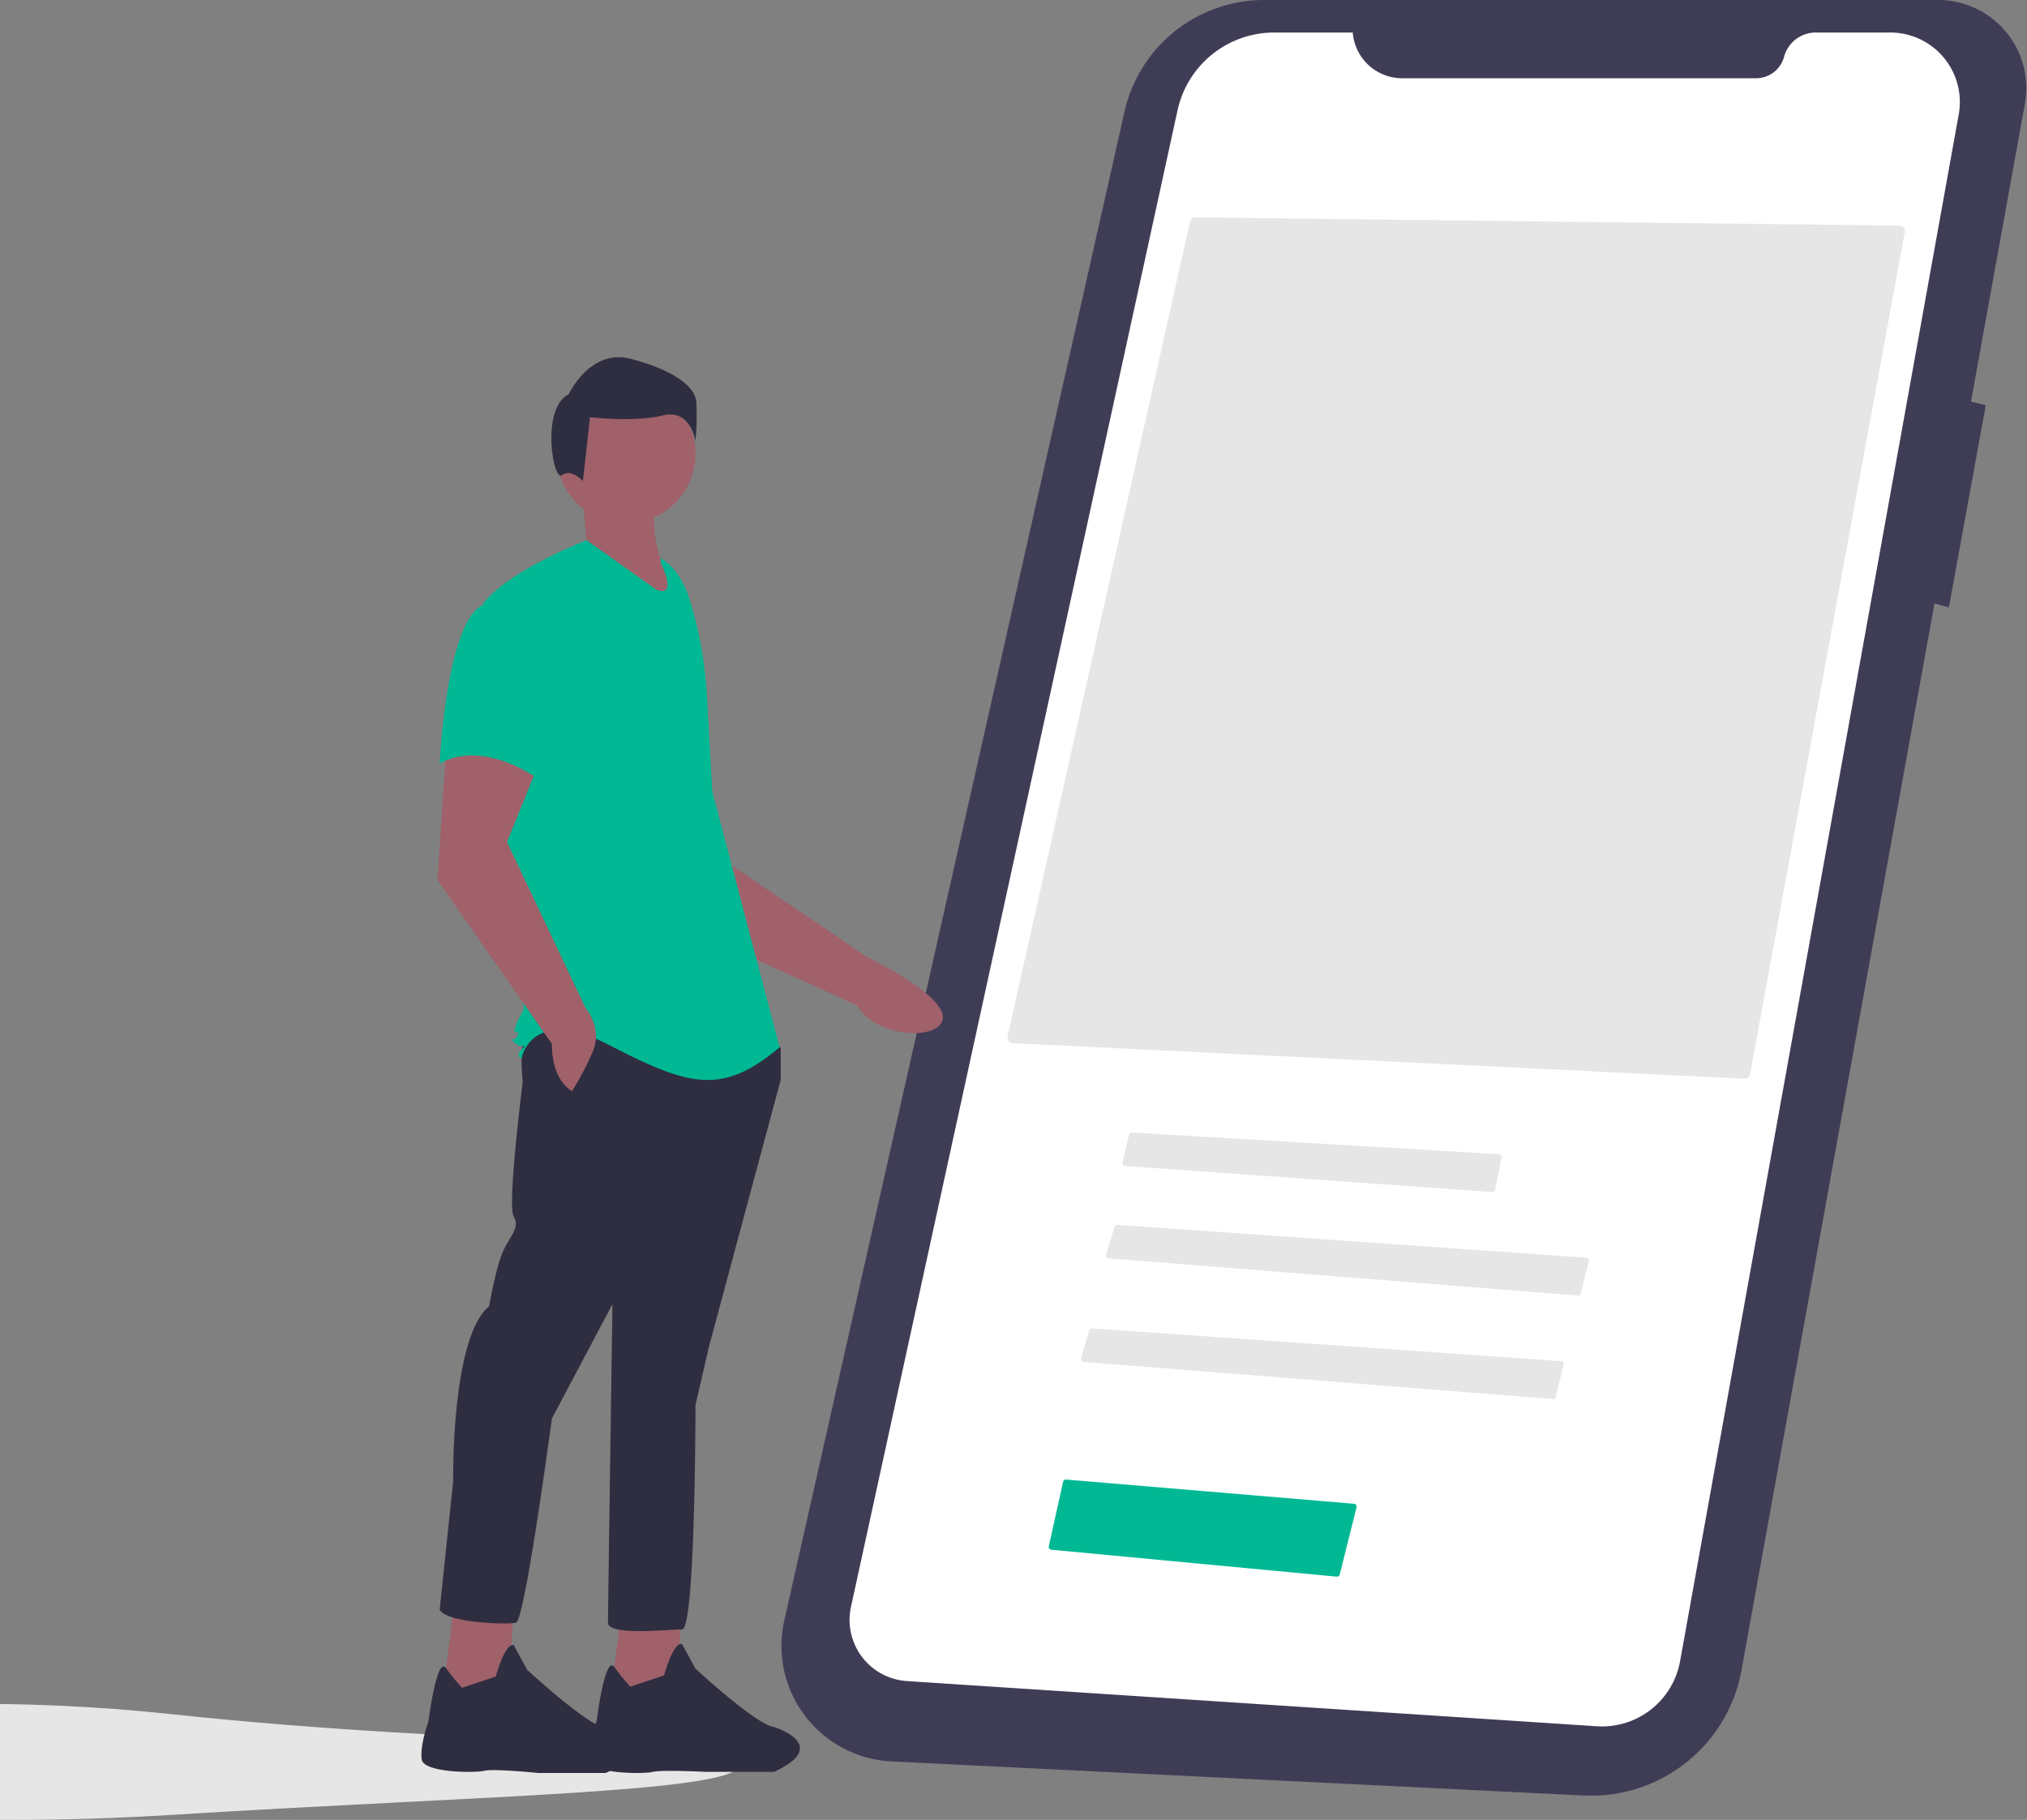 <svg width="588" height="528" fill="none" xmlns="http://www.w3.org/2000/svg"><rect width="100%" height="100%" fill="#808080" stroke="none"/><g clip-path="url(#clip0)"><path d="M214.562 511.934c0 8.07-73.867 8.929-164.78 14.611C-41.049 532.222-115 520.004-115 511.934c0-8.069 74.293-24.306 164.781-14.611 90.914 9.741 164.781 6.542 164.781 14.611z" fill="#E6E6E6"/><path d="M562.017 0H366.703a41.522 41.522 0 0 0-40.504 32.39l-98.688 437.738a33.548 33.548 0 0 0 6.019 27.686 33.556 33.556 0 0 0 25.065 13.211l200.785 9.893a44.34 44.34 0 0 0 29.757-9.566 44.338 44.338 0 0 0 16.049-26.822l55.982-309.486 4.165 1.19 10.712-58.66-4.287-1.071 15.626-86.39A25.564 25.564 0 0 0 562.018.002h-.001z" fill="#3F3D56"/><path d="M392.416 9.437h-22.799a28.695 28.695 0 0 0-28.034 22.577l-94.728 434.168a17.776 17.776 0 0 0 3.166 14.483 17.792 17.792 0 0 0 13.042 7.049l200.136 13.116a23.025 23.025 0 0 0 24.167-18.895l80.832-448.754a20.17 20.17 0 0 0-19.849-23.744h-21.628a9.517 9.517 0 0 0-9.191 7.044 8.406 8.406 0 0 1-8.114 6.218H406.737a14.362 14.362 0 0 1-14.321-13.262z" fill="#fff"/><path d="M178.188 232.759l17.646 34.935 52.763 23.987c5.635 9.522 23.54 10.251 24.842 4.093 1.461-6.908-21.743-18.027-21.743-18.027l-44.132-29.851-3.861-25.697-25.515 10.56zm2.081 234.44l-3.254 26.034 18.875 1.302 1.952-27.336h-17.573z" fill="#A0616A"/><path d="M182.873 489.328a51.172 51.172 0 0 1-4.658-5.696c-2.705-3.743-5.105 15.459-5.105 15.459s-2.603 7.81-1.953 11.716c.651 3.905 15.621 3.905 18.225 3.254 2.603-.651 15.62 0 15.62 0h19.526c16.923-7.81 0-13.017 0-13.017-5.207-.651-22.78-16.923-22.78-16.923l-3.905-7.16c-2.604-.65-5.207 9.113-5.207 9.113l-9.763 3.254z" fill="#2F2E41"/><path d="M131.455 467.524l-3.255 26.034 18.875 1.302 1.953-27.336h-17.573z" fill="#A0616A"/><path d="M134.058 489.653a51.051 51.051 0 0 1-4.657-5.696c-2.705-3.743-5.106 15.459-5.106 15.459s-2.603 7.16-1.952 11.065c.651 3.905 15.62 3.905 18.224 3.254 2.603-.651 15.621.651 15.621.651h19.525c16.923-7.81 0-13.017 0-13.017-5.206-.651-22.78-16.923-22.78-16.923l-3.905-7.159c-2.603-.651-5.207 9.112-5.207 9.112l-9.763 3.254zm18.875-190.051c-2.603 3.254-1.301 14.319-1.301 14.319s-4.557 35.797-2.604 39.051c1.953 3.255-1.302 5.858-3.254 10.414-1.953 4.556-3.905 15.621-3.905 15.621-11.065 9.112-10.414 50.767-10.414 50.767l-3.905 37.099c1.301 3.905 19.525 4.556 22.129 3.905 2.603-.651 10.414-59.228 10.414-59.228l17.573-33.194s-1.302 88.517-1.302 92.422c0 3.905 17.574 1.953 21.479 1.953 3.905 0 3.905-65.086 3.905-65.086l3.905-16.923 20.828-77.452v-9.112l-3.255-4.556s-67.689-3.255-70.293 0z" fill="#2F2E41"/><path d="M181.571 151.856c11.144 0 20.177-9.034 20.177-20.177 0-11.143-9.033-20.177-20.177-20.177-11.143 0-20.176 9.034-20.176 20.177 0 11.143 9.033 20.177 20.176 20.177z" fill="#A0616A"/><path d="M191.66 141.116c-4.09 9.108-1.668 21.828 6.508 35.798l-33.194-15.621 5.207-4.556-1.301-13.017 22.78-2.604z" fill="#A0616A"/><path d="M191.659 161.944c4.347 2.584 6.947 7.333 8.44 12.164a115.268 115.268 0 0 1 4.954 27.541l1.576 27.985 19.526 74.198c-16.922 14.319-26.685 11.065-49.465-.651-22.781-11.715-25.384 3.905-25.384 3.905s-1.953-.65 0-2.603c1.953-1.953 0 0-1.953-1.953-1.952-1.952 0 0 .651-1.952.651-1.953 0-.651-.651-1.302-.65-.651 2.604-6.509 2.604-6.509l-5.207-48.814-6.509-68.992c7.811-9.763 29.94-18.224 29.94-18.224l20.177 14.319c6.508 2.604 1.301-7.81 1.301-7.81v-1.302z" fill="#00B894"/><path d="M129.502 216.291l-2.603 39.052 33.194 47.513c0 11.064 5.857 13.668 5.857 13.668a85.935 85.935 0 0 0 5.858-11.065c3.255-7.159-1.952-13.017-1.952-13.017l-22.781-48.164 9.763-24.082-27.336-3.905z" fill="#A0616A"/><path d="M140.567 175.287c-11.065 3.905-13.017 46.211-13.017 46.211 13.017-7.159 28.638 4.556 28.638 4.556s3.254-11.065 7.159-25.384a24.88 24.88 0 0 0-5.207-23.431s-6.508-5.857-17.573-1.952z" fill="#00B894"/><path d="M163.021 137.862c2.569-2.055 6.073 1.68 6.073 1.68l2.055-18.494s12.843 1.542 21.063-.513c8.219-2.055 9.503 7.449 9.503 7.449.424-3.838.51-7.706.257-11.559-.513-4.623-7.192-9.247-19.007-12.329-11.816-3.082-17.981 10.274-17.981 10.274-8.219 4.11-4.531 25.547-1.963 23.492z" fill="#2F2E41"/><path d="M505.992 312.958a1.644 1.644 0 0 0 1.676-1.329l44.876-244.263a1.623 1.623 0 0 0-1.577-1.917l-204.171-2.378h-.019a1.631 1.631 0 0 0-1.584 1.268l-52.904 236.335a1.625 1.625 0 0 0 1.505 1.975l212.198 10.309zM328.31 328.561a.809.809 0 0 0-.789.627l-1.886 8.082a.817.817 0 0 0 .399.896c.103.056.217.09.334.098l106.523 7.571a.816.816 0 0 0 .855-.654l1.813-9.35a.81.81 0 0 0-.748-.965l-106.452-6.304-.049-.001zm129.42 47.302a.816.816 0 0 0 .853-.615l2.308-9.37a.815.815 0 0 0-.396-.905.808.808 0 0 0-.336-.099l-136.036-9.514a.802.802 0 0 0-.835.578l-2.398 8.097a.818.818 0 0 0 .371.933.791.791 0 0 0 .342.106l136.127 10.789zm-7.306 30.034a.81.81 0 0 0 .853-.615l2.308-9.37a.815.815 0 0 0-.396-.905.808.808 0 0 0-.336-.099l-136.035-9.514a.803.803 0 0 0-.835.579l-2.399 8.096a.806.806 0 0 0 .371.933.8.8 0 0 0 .342.106l136.127 10.789z" fill="#E6E6E6"/><path d="M387.771 457.422a.801.801 0 0 0 .864-.612l4.881-19.523a.822.822 0 0 0-.128-.67.796.796 0 0 0-.592-.337l-83.54-7.027a.828.828 0 0 0-.86.633l-4.164 18.737a.821.821 0 0 0 .137.654.804.804 0 0 0 .58.331l82.822 7.814z" fill="#00B894"/></g><defs><clipPath id="clip0"><path fill="#fff" transform="translate(-115)" d="M0 0H702.797V528H0z"/></clipPath></defs></svg>